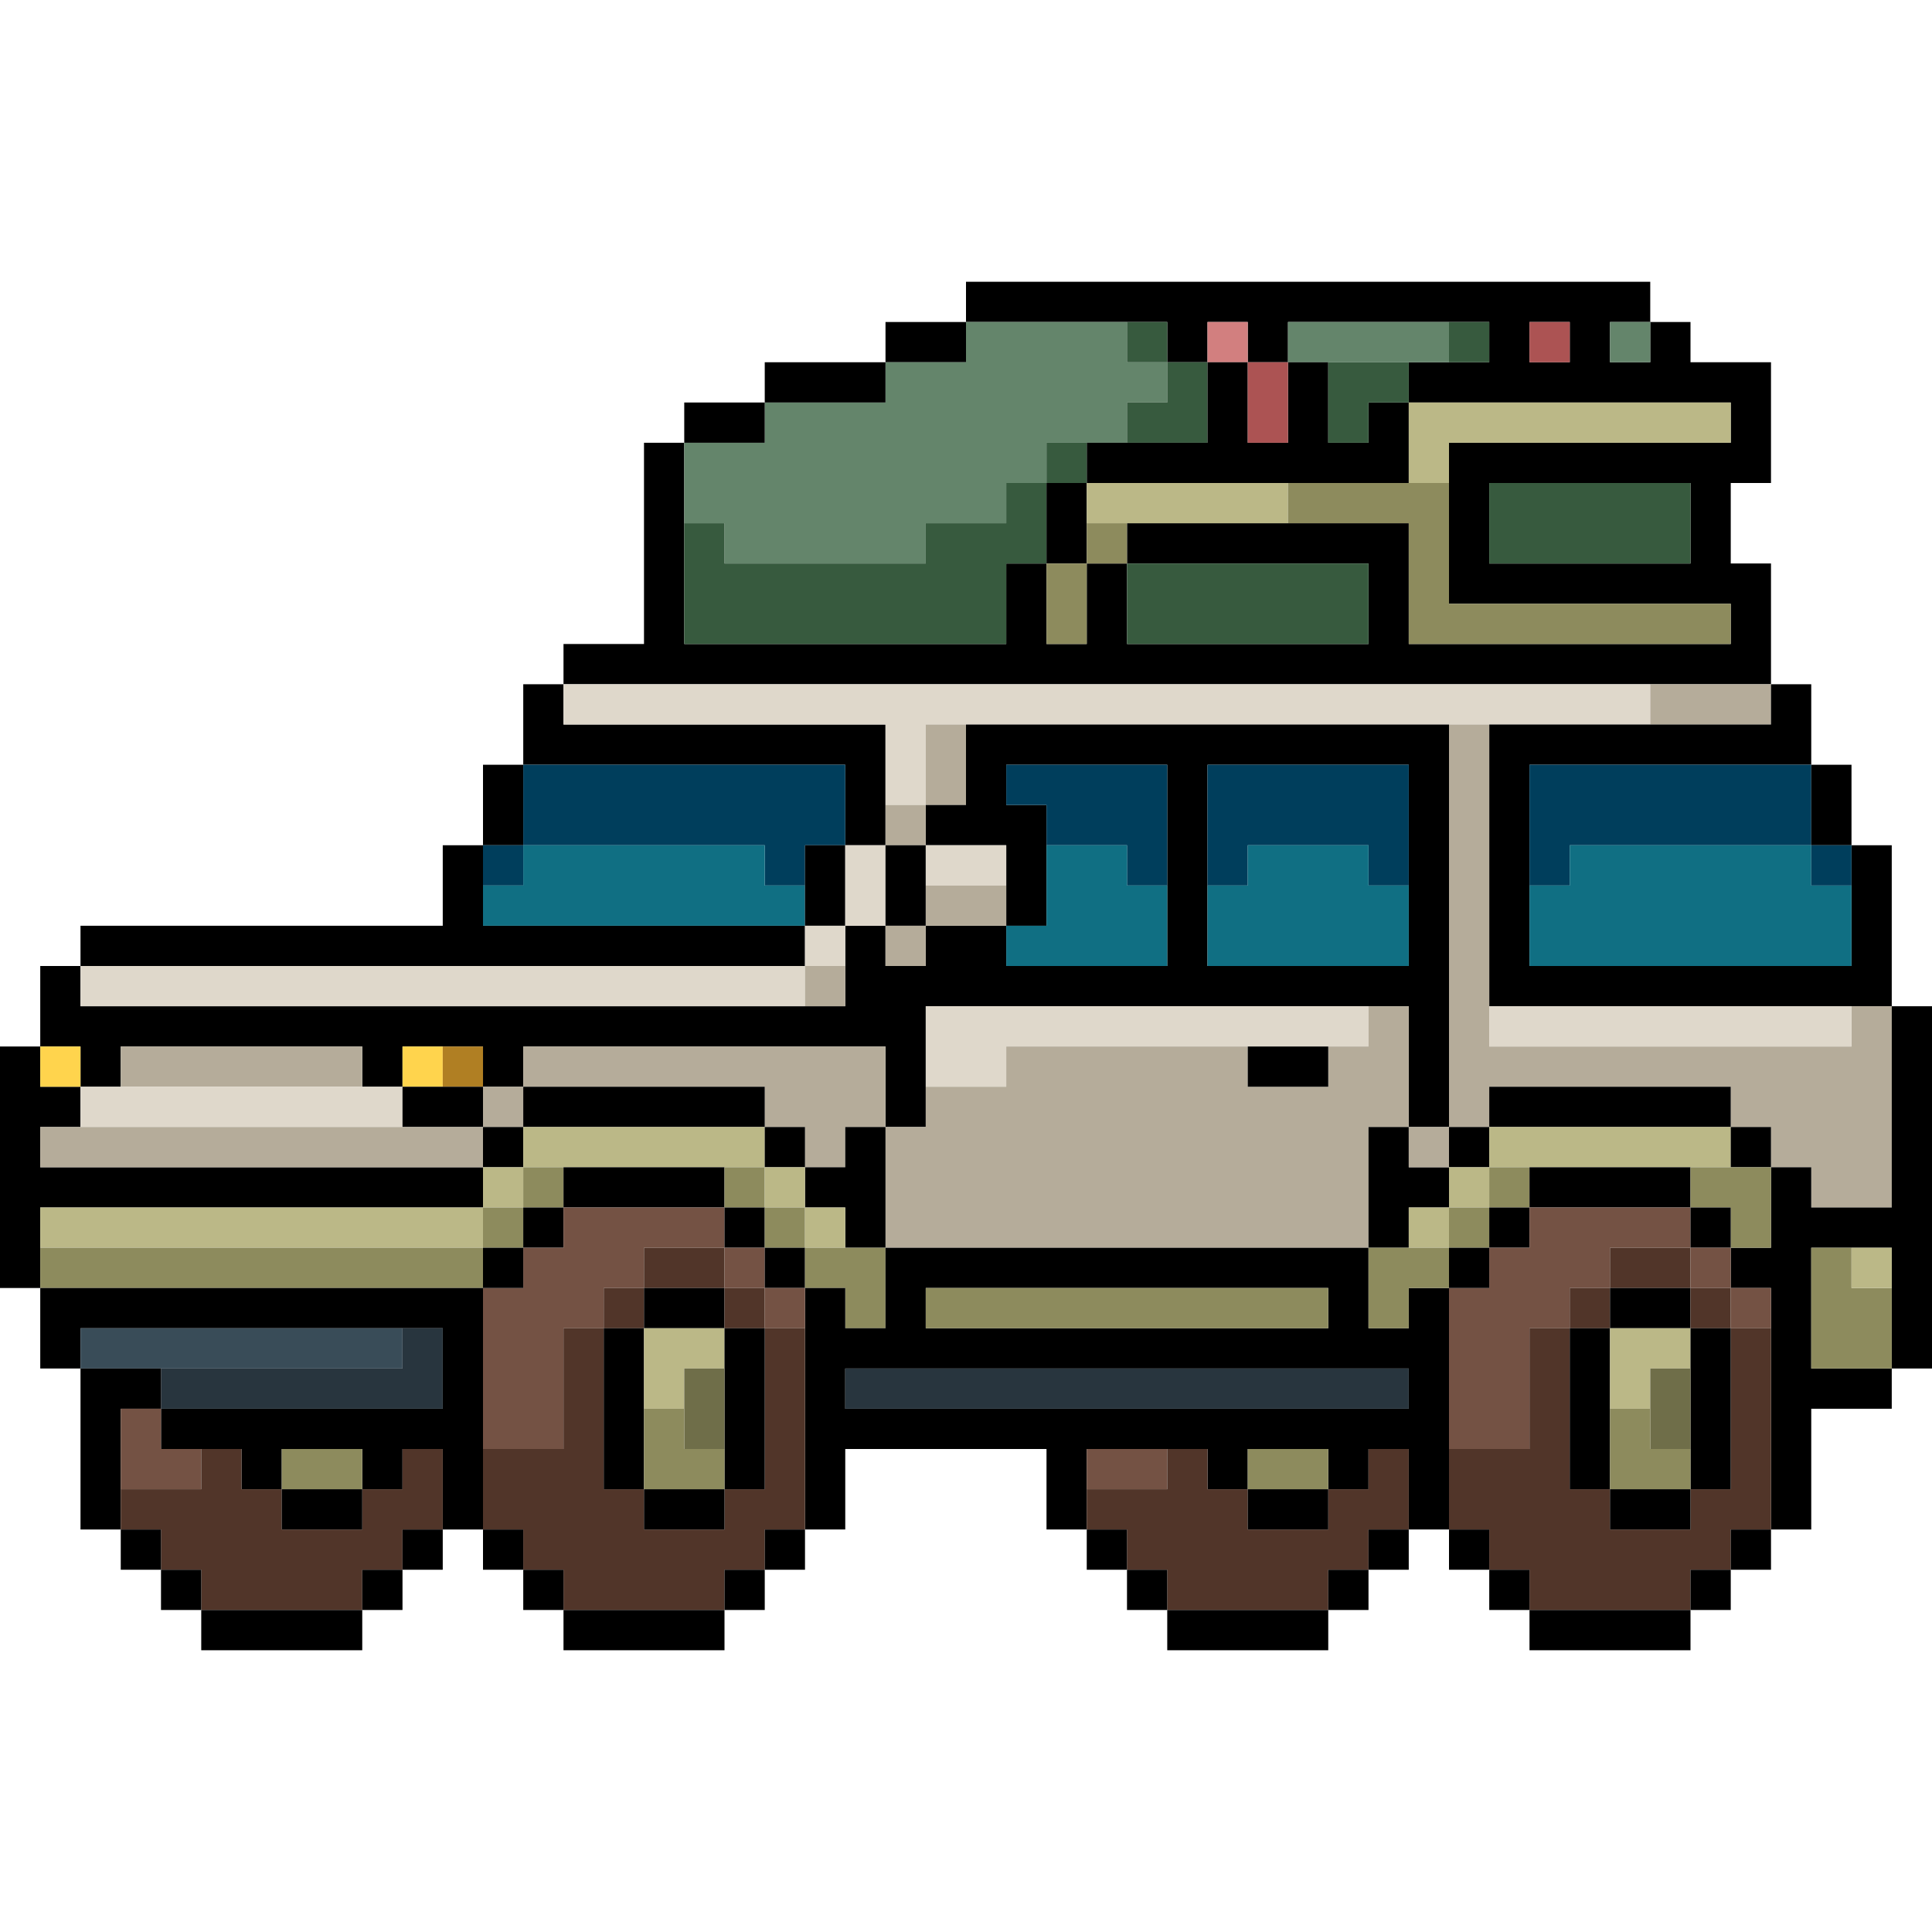 <?xml version="1.0" encoding="utf-8"?>
<!-- Generator: Adobe Illustrator 27.5.0, SVG Export Plug-In . SVG Version: 6.00 Build 0)  -->
<svg version="1.1" id="pixel" xmlns="http://www.w3.org/2000/svg" xmlns:xlink="http://www.w3.org/1999/xlink" x="0px" y="0px"
	 viewBox="0 0 4800 4800" style="enable-background:new 0 0 4800 4800;" xml:space="preserve">
<g>
	<g>
		<path style="fill-rule:evenodd;clip-rule:evenodd;" d="M2400,800V700h1700v100h-100v100h100V800h100v100h100h100v100v100v100h-100
			v100v100h100v100v100v100h-300H2700h-400h-300h-600v-100h100h100v-100v-100v-100v-100v-100h100v200v300h800v-100v-100h100v100v100
			h100v-100v-100h100v100v100h100h100h400v-100v-100h-100h-100h-100h-100h-100h-100v-100h400h200h100v100v100v100h100h500h100h100
			v-100h-400h-200h-100v-100v-200v-100h100h300h300v-100h-100h-100h-100h-100h-100h-300V900h100h100V800h-100h-200h-100h-100v100
			h-100V800h-100v100h-100V800h-100H2400L2400,800z M3900,900V800h-100v100H3900L3900,900z M3700,1400h100h100h100h100h100v-100
			v-100h-100h-100h-100h-100h-100v100V1400L3700,1400z"/>
		<polygon style="fill-rule:evenodd;clip-rule:evenodd;" points="2200,900 2200,800 2300,800 2400,800 2400,900 2300,900 2200,900 
					"/>
		<polygon style="fill-rule:evenodd;clip-rule:evenodd;fill:#64856B;" points="2400,800 2800,800 2800,900 2900,900 2900,1000 
			2800,1000 2800,1100 2700,1100 2600,1100 2600,1200 2500,1200 2500,1300 2400,1300 2300,1300 2300,1400 2200,1400 2100,1400 
			2000,1400 1900,1400 1800,1400 1800,1300 1700,1300 1700,1100 1800,1100 1900,1100 1900,1000 2000,1000 2100,1000 2200,1000 
			2200,900 2300,900 2400,900 2400,800 		"/>
		<polygon style="fill-rule:evenodd;clip-rule:evenodd;fill:#375A3E;" points="2800,800 2900,800 2900,900 2800,900 2800,800 		"/>
		<polygon style="fill-rule:evenodd;clip-rule:evenodd;fill:#D27F7F;" points="3000,900 3000,800 3100,800 3100,900 3000,900 		"/>
		<polygon style="fill-rule:evenodd;clip-rule:evenodd;fill:#64856B;" points="3200,900 3200,800 3300,800 3400,800 3600,800 
			3600,900 3500,900 3300,900 3200,900 		"/>
		<polygon style="fill-rule:evenodd;clip-rule:evenodd;fill:#375A3E;" points="3600,900 3600,800 3700,800 3700,900 3600,900 		"/>
		<polygon style="fill-rule:evenodd;clip-rule:evenodd;fill:#AC5353;" points="3800,900 3800,800 3900,800 3900,900 3800,900 		"/>
		<polygon style="fill-rule:evenodd;clip-rule:evenodd;fill:#64856B;" points="4100,800 4100,900 4000,900 4000,800 4100,800 		"/>
		<polygon style="fill-rule:evenodd;clip-rule:evenodd;" points="1900,1000 1900,900 2000,900 2100,900 2200,900 2200,1000 
			2100,1000 2000,1000 1900,1000 		"/>
		<polygon style="fill-rule:evenodd;clip-rule:evenodd;fill:#375A3E;" points="2900,900 3000,900 3000,1000 3000,1100 2900,1100 
			2800,1100 2800,1000 2900,1000 2900,900 		"/>
		<polygon style="fill-rule:evenodd;clip-rule:evenodd;" points="3000,900 3100,900 3100,1000 3100,1100 3200,1100 3200,1000 
			3200,900 3300,900 3300,1000 3300,1100 3400,1100 3400,1000 3500,1000 3500,1200 3200,1200 2900,1200 2700,1200 2700,1100 
			2800,1100 2900,1100 3000,1100 3000,1000 3000,900 		"/>
		<polygon style="fill-rule:evenodd;clip-rule:evenodd;fill:#AC5353;" points="3100,900 3200,900 3200,1000 3200,1100 3100,1100 
			3100,1000 3100,900 		"/>
		<polygon style="fill-rule:evenodd;clip-rule:evenodd;fill:#375A3E;" points="3300,900 3500,900 3500,1000 3400,1000 3400,1100 
			3300,1100 3300,1000 3300,900 		"/>
		<polygon style="fill-rule:evenodd;clip-rule:evenodd;" points="1700,1100 1700,1000 1800,1000 1900,1000 1900,1100 1800,1100 
			1700,1100 		"/>
		<polygon style="fill-rule:evenodd;clip-rule:evenodd;fill:#BBB887;" points="3500,1000 3800,1000 3900,1000 4000,1000 4100,1000 
			4200,1000 4300,1000 4300,1100 4000,1100 3700,1100 3600,1100 3600,1200 3500,1200 3500,1000 		"/>
		<polygon style="fill-rule:evenodd;clip-rule:evenodd;fill:#375A3E;" points="2600,1200 2600,1100 2700,1100 2700,1200 2600,1200 
					"/>
		<polygon style="fill-rule:evenodd;clip-rule:evenodd;fill:#375A3E;" points="2600,1200 2600,1400 2500,1400 2500,1500 2500,1600 
			1700,1600 1700,1300 1800,1300 1800,1400 1900,1400 2000,1400 2100,1400 2200,1400 2300,1400 2300,1300 2400,1300 2500,1300 
			2500,1200 2600,1200 		"/>
		<polygon style="fill-rule:evenodd;clip-rule:evenodd;" points="2600,1200 2700,1200 2700,1300 2700,1400 2600,1400 2600,1200 		
			"/>
		<polygon style="fill-rule:evenodd;clip-rule:evenodd;fill:#BBB887;" points="2700,1300 2700,1200 2900,1200 3200,1200 3200,1300 
			2800,1300 2700,1300 		"/>
		<polygon style="fill-rule:evenodd;clip-rule:evenodd;fill:#8D8B5D;" points="3200,1300 3200,1200 3500,1200 3600,1200 3600,1400 
			3600,1500 3700,1500 3900,1500 4300,1500 4300,1600 4200,1600 4100,1600 3600,1600 3500,1600 3500,1500 3500,1400 3500,1300 
			3400,1300 3200,1300 		"/>
		<polygon style="fill-rule:evenodd;clip-rule:evenodd;fill:#375A3E;" points="3700,1300 3700,1200 3800,1200 3900,1200 4000,1200 
			4100,1200 4200,1200 4200,1300 4200,1400 4100,1400 4000,1400 3900,1400 3800,1400 3700,1400 3700,1300 		"/>
		<polygon style="fill-rule:evenodd;clip-rule:evenodd;fill:#8D8B5D;" points="2700,1400 2700,1300 2800,1300 2800,1400 2700,1400 
					"/>
		<polygon style="fill-rule:evenodd;clip-rule:evenodd;fill:#8D8B5D;" points="2600,1400 2700,1400 2700,1500 2700,1600 2600,1600 
			2600,1500 2600,1400 		"/>
		<polygon style="fill-rule:evenodd;clip-rule:evenodd;fill:#375A3E;" points="2800,1400 2900,1400 3000,1400 3100,1400 3200,1400 
			3300,1400 3400,1400 3400,1500 3400,1600 3000,1600 2900,1600 2800,1600 2800,1500 2800,1400 		"/>
		<polygon style="fill-rule:evenodd;clip-rule:evenodd;" points="1400,1700 1400,1800 1500,1800 1600,1800 1700,1800 1800,1800 
			1900,1800 2000,1800 2100,1800 2200,1800 2200,1900 2200,2000 2200,2100 2100,2100 2100,2000 2100,1900 2000,1900 1700,1900 
			1300,1900 1300,1800 1300,1700 1400,1700 		"/>
		<polygon style="fill-rule:evenodd;clip-rule:evenodd;fill:#DFD8CB;" points="1400,1700 2000,1700 2300,1700 2700,1700 4100,1700 
			4100,1800 3700,1800 3600,1800 3300,1800 3100,1800 2800,1800 2400,1800 2300,1800 2300,1900 2300,2000 2200,2000 2200,1900 
			2200,1800 2100,1800 2000,1800 1900,1800 1800,1800 1700,1800 1600,1800 1500,1800 1400,1800 1400,1700 		"/>
		<polygon style="fill-rule:evenodd;clip-rule:evenodd;fill:#B5AC9A;" points="4100,1800 4100,1700 4400,1700 4400,1800 4100,1800 
					"/>
		<polygon style="fill-rule:evenodd;clip-rule:evenodd;" points="4400,1700 4500,1700 4500,1800 4500,1900 4100,1900 3900,1900 
			3800,1900 3800,2000 3800,2100 3800,2200 3800,2400 4200,2400 4500,2400 4600,2400 4600,2300 4600,2200 4600,2100 4700,2100 
			4700,2200 4700,2500 4600,2500 3700,2500 3700,1800 4100,1800 4400,1800 4400,1700 		"/>
		<polygon style="fill-rule:evenodd;clip-rule:evenodd;fill:#B5AC9A;" points="2400,1800 2400,1900 2400,2000 2300,2000 2300,1900 
			2300,1800 2400,1800 		"/>
		<path style="fill-rule:evenodd;clip-rule:evenodd;" d="M2400,1800h400h300h200h300v300v200v500h-100v-100v-100v-100h-100h-300
			h-200h-400h-100h-100v100v100v100h-100v-100v-100h-100h-100h-100h-100h-100h-100h-100h-100h-100v100h-100v-100h-100h-100v100H900
			v-100H800H700H600H500H400H300v100H200v-100H100v-100v-100h100v100h100h100h100h100h100h100h300h300h200h400h100v-100v-100h100
			v100h100v-100h200v100h100h100h100h100v-100v-100v-200v-100h-100h-100h-100h-100v100h100v100v100v100h-100v-100v-100h-100h-100
			v-100h100v-100V1800L2400,1800z M3000,2200v100v100h100h100h100h100h100v-200v-200v-100h-100h-100h-100h-100h-100V2200L3000,2200z
			"/>
		<polygon style="fill-rule:evenodd;clip-rule:evenodd;fill:#B5AC9A;" points="3600,1800 3700,1800 3700,2500 3700,2600 3800,2600 
			3900,2600 4000,2600 4100,2600 4200,2600 4300,2600 4400,2600 4500,2600 4600,2600 4600,2500 4700,2500 4700,3000 4600,3000 
			4500,3000 4500,2900 4400,2900 4400,2800 4300,2800 4300,2700 4200,2700 4100,2700 4000,2700 3900,2700 3800,2700 3700,2700 
			3700,2800 3600,2800 3600,2300 3600,2100 3600,1800 		"/>
		<polygon style="fill-rule:evenodd;clip-rule:evenodd;" points="1300,1900 1300,2100 1200,2100 1200,2000 1200,1900 1300,1900 		
			"/>
		<polygon style="fill-rule:evenodd;clip-rule:evenodd;fill:#003E5C;" points="1300,1900 1700,1900 2000,1900 2100,1900 2100,2000 
			2100,2100 2000,2100 2000,2200 1900,2200 1900,2100 1800,2100 1700,2100 1600,2100 1300,2100 1300,1900 		"/>
		<polygon style="fill-rule:evenodd;clip-rule:evenodd;fill:#003E5C;" points="2900,2200 2800,2200 2800,2100 2700,2100 2600,2100 
			2600,2000 2500,2000 2500,1900 2600,1900 2700,1900 2800,1900 2900,1900 2900,2000 2900,2200 		"/>
		<polygon style="fill-rule:evenodd;clip-rule:evenodd;fill:#003E5C;" points="3500,2200 3400,2200 3400,2100 3300,2100 3200,2100 
			3100,2100 3100,2200 3000,2200 3000,1900 3100,1900 3200,1900 3300,1900 3400,1900 3500,1900 3500,2000 3500,2200 		"/>
		<polygon style="fill-rule:evenodd;clip-rule:evenodd;fill:#003E5C;" points="4500,1900 4500,2100 4200,2100 4100,2100 4000,2100 
			3900,2100 3900,2200 3800,2200 3800,2100 3800,2000 3800,1900 3900,1900 4100,1900 4500,1900 		"/>
		<polygon style="fill-rule:evenodd;clip-rule:evenodd;" points="4500,1900 4600,1900 4600,2000 4600,2100 4500,2100 4500,1900 		
			"/>
		<polygon style="fill-rule:evenodd;clip-rule:evenodd;fill:#B5AC9A;" points="2200,2100 2200,2000 2300,2000 2300,2100 2200,2100 
					"/>
		<polygon style="fill-rule:evenodd;clip-rule:evenodd;" points="1200,2100 1200,2200 1200,2300 1300,2300 1400,2300 1500,2300 
			1600,2300 1700,2300 2000,2300 2000,2400 1100,2400 700,2400 300,2400 200,2400 200,2300 300,2300 400,2300 700,2300 1000,2300 
			1100,2300 1100,2200 1100,2100 1200,2100 		"/>
		<polygon style="fill-rule:evenodd;clip-rule:evenodd;fill:#003E5C;" points="1200,2200 1200,2100 1300,2100 1300,2200 1200,2200 
					"/>
		<polygon style="fill-rule:evenodd;clip-rule:evenodd;fill:#106F83;" points="1300,2100 1600,2100 1700,2100 1800,2100 1900,2100 
			1900,2200 2000,2200 2000,2300 1700,2300 1600,2300 1500,2300 1400,2300 1300,2300 1200,2300 1200,2200 1300,2200 1300,2100 		"/>
		<polygon style="fill-rule:evenodd;clip-rule:evenodd;" points="2000,2200 2000,2100 2100,2100 2100,2300 2000,2300 2000,2200 		
			"/>
		<polygon style="fill-rule:evenodd;clip-rule:evenodd;fill:#DFD8CB;" points="2100,2100 2200,2100 2200,2300 2100,2300 2100,2100 
					"/>
		<polygon style="fill-rule:evenodd;clip-rule:evenodd;" points="2200,2100 2300,2100 2300,2200 2300,2300 2200,2300 2200,2100 		
			"/>
		<polygon style="fill-rule:evenodd;clip-rule:evenodd;fill:#DFD8CB;" points="2300,2200 2300,2100 2400,2100 2500,2100 2500,2200 
			2300,2200 		"/>
		<polygon style="fill-rule:evenodd;clip-rule:evenodd;fill:#106F83;" points="2600,2100 2700,2100 2800,2100 2800,2200 2900,2200 
			2900,2300 2900,2400 2800,2400 2700,2400 2600,2400 2500,2400 2500,2300 2600,2300 2600,2200 2600,2100 		"/>
		<polygon style="fill-rule:evenodd;clip-rule:evenodd;fill:#106F83;" points="3500,2200 3500,2400 3400,2400 3300,2400 3200,2400 
			3100,2400 3000,2400 3000,2300 3000,2200 3100,2200 3100,2100 3200,2100 3300,2100 3400,2100 3400,2200 3500,2200 		"/>
		<polygon style="fill-rule:evenodd;clip-rule:evenodd;fill:#106F83;" points="4500,2100 4500,2200 4600,2200 4600,2300 4600,2400 
			4500,2400 4200,2400 3800,2400 3800,2200 3900,2200 3900,2100 4000,2100 4100,2100 4200,2100 4500,2100 		"/>
		<polygon style="fill-rule:evenodd;clip-rule:evenodd;fill:#003E5C;" points="4500,2100 4600,2100 4600,2200 4500,2200 4500,2100 
					"/>
		<polygon style="fill-rule:evenodd;clip-rule:evenodd;fill:#B5AC9A;" points="2300,2300 2300,2200 2500,2200 2500,2300 2300,2300 
					"/>
		<polygon style="fill-rule:evenodd;clip-rule:evenodd;fill:#DFD8CB;" points="2000,2400 2000,2300 2100,2300 2100,2400 2000,2400 
					"/>
		<polygon style="fill-rule:evenodd;clip-rule:evenodd;fill:#B5AC9A;" points="2200,2300 2300,2300 2300,2400 2200,2400 2200,2300 
					"/>
		<polygon style="fill-rule:evenodd;clip-rule:evenodd;fill:#DFD8CB;" points="200,2400 300,2400 700,2400 1100,2400 2000,2400 
			2000,2500 1600,2500 1400,2500 1100,2500 800,2500 700,2500 600,2500 500,2500 400,2500 300,2500 200,2500 200,2400 		"/>
		<polygon style="fill-rule:evenodd;clip-rule:evenodd;fill:#B5AC9A;" points="2000,2500 2000,2400 2100,2400 2100,2500 2000,2500 
					"/>
		<polygon style="fill-rule:evenodd;clip-rule:evenodd;fill:#DFD8CB;" points="3400,2500 3400,2600 3300,2600 3100,2600 2800,2600 
			2700,2600 2600,2600 2500,2600 2500,2700 2400,2700 2300,2700 2300,2600 2300,2500 2400,2500 2500,2500 2900,2500 3100,2500 
			3400,2500 		"/>
		<polygon style="fill-rule:evenodd;clip-rule:evenodd;fill:#B5AC9A;" points="3400,2500 3500,2500 3500,2600 3500,2700 3500,2800 
			3400,2800 3400,2900 3400,3000 3400,3100 3100,3100 2800,3100 2500,3100 2200,3100 2200,2800 2300,2800 2300,2700 2400,2700 
			2500,2700 2500,2600 2600,2600 2700,2600 2800,2600 3100,2600 3100,2700 3200,2700 3300,2700 3300,2600 3400,2600 3400,2500 		"/>
		<polygon style="fill-rule:evenodd;clip-rule:evenodd;fill:#DFD8CB;" points="3700,2500 4600,2500 4600,2600 4500,2600 4400,2600 
			4300,2600 4200,2600 4100,2600 4000,2600 3900,2600 3800,2600 3700,2600 3700,2500 		"/>
		<polygon style="fill-rule:evenodd;clip-rule:evenodd;" points="4700,2500 4800,2500 4800,3400 4700,3400 4700,3200 4700,3100 
			4600,3100 4500,3100 4500,3300 4500,3400 4600,3400 4700,3400 4700,3500 4500,3500 4500,3700 4500,3800 4400,3800 4400,3400 
			4400,3300 4400,3200 4300,3200 4300,3100 4400,3100 4400,3000 4400,2900 4500,2900 4500,3000 4600,3000 4700,3000 4700,2500 		"/>
		<polygon style="fill-rule:evenodd;clip-rule:evenodd;" points="0,2600 100,2600 100,2700 200,2700 200,2800 100,2800 100,2900 
			200,2900 300,2900 400,2900 1200,2900 1200,3000 900,3000 500,3000 300,3000 200,3000 100,3000 100,3100 100,3200 0,3200 0,2600 
					"/>
		<polygon style="fill-rule:evenodd;clip-rule:evenodd;fill:#FFD44D;" points="100,2600 200,2600 200,2700 100,2700 100,2600 		"/>
		<polygon style="fill-rule:evenodd;clip-rule:evenodd;fill:#B5AC9A;" points="300,2700 300,2600 400,2600 500,2600 600,2600 
			700,2600 800,2600 900,2600 900,2700 300,2700 		"/>
		<polygon style="fill-rule:evenodd;clip-rule:evenodd;fill:#FFD44D;" points="1000,2700 1000,2600 1100,2600 1100,2700 1000,2700 
					"/>
		<polygon style="fill-rule:evenodd;clip-rule:evenodd;fill:#B07F23;" points="1100,2700 1100,2600 1200,2600 1200,2700 1100,2700 
					"/>
		<polygon style="fill-rule:evenodd;clip-rule:evenodd;fill:#B5AC9A;" points="1300,2700 1300,2600 1400,2600 1500,2600 1600,2600 
			1700,2600 1800,2600 1900,2600 2000,2600 2100,2600 2200,2600 2200,2700 2200,2800 2100,2800 2100,2900 2000,2900 2000,2800 
			1900,2800 1900,2700 1800,2700 1700,2700 1300,2700 		"/>
		<polygon style="fill-rule:evenodd;clip-rule:evenodd;" points="3100,2600 3300,2600 3300,2700 3200,2700 3100,2700 3100,2600 		
			"/>
		<polygon style="fill-rule:evenodd;clip-rule:evenodd;fill:#DFD8CB;" points="200,2800 200,2700 300,2700 900,2700 1000,2700 
			1000,2800 200,2800 		"/>
		<polygon style="fill-rule:evenodd;clip-rule:evenodd;" points="1000,2800 1000,2700 1100,2700 1200,2700 1200,2800 1000,2800 		
			"/>
		<polygon style="fill-rule:evenodd;clip-rule:evenodd;fill:#B5AC9A;" points="1200,2800 1200,2700 1300,2700 1300,2800 1200,2800 
					"/>
		<polygon style="fill-rule:evenodd;clip-rule:evenodd;" points="1300,2800 1300,2700 1700,2700 1800,2700 1900,2700 1900,2800 
			1300,2800 		"/>
		<polygon style="fill-rule:evenodd;clip-rule:evenodd;" points="3700,2800 3700,2700 3800,2700 3900,2700 4000,2700 4100,2700 
			4200,2700 4300,2700 4300,2800 3700,2800 		"/>
		<polygon style="fill-rule:evenodd;clip-rule:evenodd;fill:#B5AC9A;" points="200,2800 1000,2800 1200,2800 1200,2900 400,2900 
			300,2900 200,2900 100,2900 100,2800 200,2800 		"/>
		<polygon style="fill-rule:evenodd;clip-rule:evenodd;" points="1200,2900 1200,2800 1300,2800 1300,2900 1200,2900 		"/>
		<polygon style="fill-rule:evenodd;clip-rule:evenodd;fill:#BBB887;" points="1300,2900 1300,2800 1900,2800 1900,2900 1800,2900 
			1400,2900 1300,2900 		"/>
		<polygon style="fill-rule:evenodd;clip-rule:evenodd;" points="1900,2900 1900,2800 2000,2800 2000,2900 1900,2900 		"/>
		<polygon style="fill-rule:evenodd;clip-rule:evenodd;" points="2200,2800 2200,3100 2100,3100 2100,3000 2000,3000 2000,2900 
			2100,2900 2100,2800 2200,2800 		"/>
		<polygon style="fill-rule:evenodd;clip-rule:evenodd;" points="3500,2800 3500,2900 3600,2900 3600,3000 3500,3000 3500,3100 
			3400,3100 3400,3000 3400,2900 3400,2800 3500,2800 		"/>
		<polygon style="fill-rule:evenodd;clip-rule:evenodd;fill:#B5AC9A;" points="3500,2800 3600,2800 3600,2900 3500,2900 3500,2800 
					"/>
		<polygon style="fill-rule:evenodd;clip-rule:evenodd;" points="3600,2900 3600,2800 3700,2800 3700,2900 3600,2900 		"/>
		<polygon style="fill-rule:evenodd;clip-rule:evenodd;fill:#BBB887;" points="3700,2900 3700,2800 4300,2800 4300,2900 4200,2900 
			3800,2900 3700,2900 		"/>
		<polygon style="fill-rule:evenodd;clip-rule:evenodd;" points="4300,2900 4300,2800 4400,2800 4400,2900 4300,2900 		"/>
		<polygon style="fill-rule:evenodd;clip-rule:evenodd;fill:#BBB887;" points="1200,3000 1200,2900 1300,2900 1300,3000 1200,3000 
					"/>
		<polygon style="fill-rule:evenodd;clip-rule:evenodd;fill:#8D8B5D;" points="1300,3000 1300,2900 1400,2900 1400,3000 1300,3000 
					"/>
		<polygon style="fill-rule:evenodd;clip-rule:evenodd;" points="1400,3000 1400,2900 1800,2900 1800,3000 1400,3000 		"/>
		<polygon style="fill-rule:evenodd;clip-rule:evenodd;fill:#8D8B5D;" points="1800,3000 1800,2900 1900,2900 1900,3000 1800,3000 
					"/>
		<polygon style="fill-rule:evenodd;clip-rule:evenodd;fill:#BBB887;" points="1900,3000 1900,2900 2000,2900 2000,3000 1900,3000 
					"/>
		<polygon style="fill-rule:evenodd;clip-rule:evenodd;fill:#BBB887;" points="3600,3000 3600,2900 3700,2900 3700,3000 3600,3000 
					"/>
		<polygon style="fill-rule:evenodd;clip-rule:evenodd;fill:#8D8B5D;" points="3700,3000 3700,2900 3800,2900 3800,3000 3700,3000 
					"/>
		<polygon style="fill-rule:evenodd;clip-rule:evenodd;" points="3800,3000 3800,2900 4200,2900 4200,3000 3800,3000 		"/>
		<polygon style="fill-rule:evenodd;clip-rule:evenodd;fill:#8D8B5D;" points="4200,3000 4200,2900 4300,2900 4400,2900 4400,3000 
			4400,3100 4300,3100 4300,3000 4200,3000 		"/>
		<polygon style="fill-rule:evenodd;clip-rule:evenodd;fill:#BBB887;" points="100,3100 100,3000 200,3000 300,3000 500,3000 
			900,3000 1200,3000 1200,3100 900,3100 600,3100 300,3100 100,3100 		"/>
		<polygon style="fill-rule:evenodd;clip-rule:evenodd;fill:#8D8B5D;" points="1200,3100 1200,3000 1300,3000 1300,3100 1200,3100 
					"/>
		<polygon style="fill-rule:evenodd;clip-rule:evenodd;" points="1300,3100 1300,3000 1400,3000 1400,3100 1300,3100 		"/>
		<polygon style="fill-rule:evenodd;clip-rule:evenodd;fill:#745244;" points="1400,3000 1800,3000 1800,3100 1700,3100 1600,3100 
			1600,3200 1500,3200 1500,3300 1400,3300 1400,3400 1400,3500 1400,3600 1300,3600 1200,3600 1200,3200 1300,3200 1300,3100 
			1400,3100 1400,3000 		"/>
		<polygon style="fill-rule:evenodd;clip-rule:evenodd;" points="1800,3100 1800,3000 1900,3000 1900,3100 1800,3100 		"/>
		<polygon style="fill-rule:evenodd;clip-rule:evenodd;fill:#8D8B5D;" points="1900,3100 1900,3000 2000,3000 2000,3100 1900,3100 
					"/>
		<polygon style="fill-rule:evenodd;clip-rule:evenodd;fill:#BBB887;" points="2000,3100 2000,3000 2100,3000 2100,3100 2000,3100 
					"/>
		<polygon style="fill-rule:evenodd;clip-rule:evenodd;fill:#BBB887;" points="3500,3100 3500,3000 3600,3000 3600,3100 3500,3100 
					"/>
		<polygon style="fill-rule:evenodd;clip-rule:evenodd;fill:#8D8B5D;" points="3600,3100 3600,3000 3700,3000 3700,3100 3600,3100 
					"/>
		<polygon style="fill-rule:evenodd;clip-rule:evenodd;" points="3700,3100 3700,3000 3800,3000 3800,3100 3700,3100 		"/>
		<polygon style="fill-rule:evenodd;clip-rule:evenodd;fill:#745244;" points="3800,3000 4200,3000 4200,3100 4100,3100 4000,3100 
			4000,3200 3900,3200 3900,3300 3800,3300 3800,3400 3800,3500 3800,3600 3700,3600 3600,3600 3600,3200 3700,3200 3700,3100 
			3800,3100 3800,3000 		"/>
		<polygon style="fill-rule:evenodd;clip-rule:evenodd;" points="4200,3100 4200,3000 4300,3000 4300,3100 4200,3100 		"/>
		<polygon style="fill-rule:evenodd;clip-rule:evenodd;fill:#8D8B5D;" points="100,3200 100,3100 300,3100 600,3100 900,3100 
			1200,3100 1200,3200 900,3200 600,3200 300,3200 100,3200 		"/>
		<polygon style="fill-rule:evenodd;clip-rule:evenodd;" points="1200,3200 1200,3100 1300,3100 1300,3200 1200,3200 		"/>
		<polygon style="fill-rule:evenodd;clip-rule:evenodd;fill:#513529;" points="1600,3200 1600,3100 1700,3100 1800,3100 1800,3200 
			1600,3200 		"/>
		<polygon style="fill-rule:evenodd;clip-rule:evenodd;fill:#745244;" points="1800,3200 1800,3100 1900,3100 1900,3200 1800,3200 
					"/>
		<polygon style="fill-rule:evenodd;clip-rule:evenodd;" points="1900,3200 1900,3100 2000,3100 2000,3200 1900,3200 		"/>
		<polygon style="fill-rule:evenodd;clip-rule:evenodd;fill:#8D8B5D;" points="2000,3200 2000,3100 2100,3100 2200,3100 2200,3200 
			2200,3300 2100,3300 2100,3200 2000,3200 		"/>
		<path style="fill-rule:evenodd;clip-rule:evenodd;" d="M2200,3100h300h300h300h300v100v100h100v-100h100v400v200h-100v-100v-100
			h-100v100h-100v-100h-100h-100v100h-100v-100h-100h-100h-100v100v100h-100v-100v-100h-400h-100v100v100h-100v-300v-200v-100h100
			v100h100v-100V3100L2200,3100z M2300,3300h100h100h800v-100h-100h-100h-800V3300L2300,3300z M2100,3500h100h300h300h700v-100h-100
			h-100h-100h-200h-300h-600V3500L2100,3500z"/>
		<polygon style="fill-rule:evenodd;clip-rule:evenodd;fill:#8D8B5D;" points="3400,3100 3500,3100 3600,3100 3600,3200 3500,3200 
			3500,3300 3400,3300 3400,3200 3400,3100 		"/>
		<polygon style="fill-rule:evenodd;clip-rule:evenodd;" points="3600,3200 3600,3100 3700,3100 3700,3200 3600,3200 		"/>
		<polygon style="fill-rule:evenodd;clip-rule:evenodd;fill:#513529;" points="4000,3200 4000,3100 4100,3100 4200,3100 4200,3200 
			4000,3200 		"/>
		<polygon style="fill-rule:evenodd;clip-rule:evenodd;fill:#745244;" points="4200,3200 4200,3100 4300,3100 4300,3200 4200,3200 
					"/>
		<polygon style="fill-rule:evenodd;clip-rule:evenodd;fill:#8D8B5D;" points="4600,3100 4600,3200 4700,3200 4700,3400 4600,3400 
			4500,3400 4500,3300 4500,3100 4600,3100 		"/>
		<polygon style="fill-rule:evenodd;clip-rule:evenodd;fill:#BBB887;" points="4600,3100 4700,3100 4700,3200 4600,3200 4600,3100 
					"/>
		<polygon style="fill-rule:evenodd;clip-rule:evenodd;" points="100,3200 300,3200 600,3200 900,3200 1200,3200 1200,3600 
			1200,3800 1100,3800 1100,3700 1100,3600 1000,3600 1000,3700 900,3700 900,3600 800,3600 700,3600 700,3700 600,3700 600,3600 
			500,3600 400,3600 400,3500 700,3500 800,3500 900,3500 1000,3500 1100,3500 1100,3400 1100,3300 1000,3300 600,3300 400,3300 
			300,3300 200,3300 200,3400 100,3400 100,3300 100,3200 		"/>
		<polygon style="fill-rule:evenodd;clip-rule:evenodd;fill:#513529;" points="1500,3300 1500,3200 1600,3200 1600,3300 1500,3300 
					"/>
		<polygon style="fill-rule:evenodd;clip-rule:evenodd;" points="1600,3300 1600,3200 1800,3200 1800,3300 1600,3300 		"/>
		<polygon style="fill-rule:evenodd;clip-rule:evenodd;fill:#513529;" points="1800,3300 1800,3200 1900,3200 1900,3300 1800,3300 
					"/>
		<polygon style="fill-rule:evenodd;clip-rule:evenodd;fill:#745244;" points="1900,3300 1900,3200 2000,3200 2000,3300 1900,3300 
					"/>
		<polygon style="fill-rule:evenodd;clip-rule:evenodd;fill:#8D8B5D;" points="2300,3200 3100,3200 3200,3200 3300,3200 3300,3300 
			2500,3300 2400,3300 2300,3300 2300,3200 		"/>
		<polygon style="fill-rule:evenodd;clip-rule:evenodd;fill:#513529;" points="3900,3300 3900,3200 4000,3200 4000,3300 3900,3300 
					"/>
		<polygon style="fill-rule:evenodd;clip-rule:evenodd;" points="4000,3300 4000,3200 4200,3200 4200,3300 4000,3300 		"/>
		<polygon style="fill-rule:evenodd;clip-rule:evenodd;fill:#513529;" points="4200,3300 4200,3200 4300,3200 4300,3300 4200,3300 
					"/>
		<polygon style="fill-rule:evenodd;clip-rule:evenodd;fill:#745244;" points="4300,3300 4300,3200 4400,3200 4400,3300 4300,3300 
					"/>
		<polygon style="fill-rule:evenodd;clip-rule:evenodd;fill:#394C58;" points="200,3400 200,3300 300,3300 400,3300 600,3300 
			1000,3300 1000,3400 400,3400 200,3400 		"/>
		<polygon style="fill-rule:evenodd;clip-rule:evenodd;fill:#28353E;" points="1000,3300 1100,3300 1100,3400 1100,3500 1000,3500 
			900,3500 800,3500 700,3500 400,3500 400,3400 1000,3400 1000,3300 		"/>
		<polygon style="fill-rule:evenodd;clip-rule:evenodd;fill:#513529;" points="1500,3300 1500,3500 1500,3600 1500,3700 1600,3700 
			1600,3800 1700,3800 1800,3800 1800,3700 1900,3700 1900,3600 1900,3500 1900,3300 2000,3300 2000,3500 2000,3800 1900,3800 
			1900,3900 1800,3900 1800,4000 1400,4000 1400,3900 1300,3900 1300,3800 1200,3800 1200,3600 1300,3600 1400,3600 1400,3500 
			1400,3400 1400,3300 1500,3300 		"/>
		<polygon style="fill-rule:evenodd;clip-rule:evenodd;" points="1500,3300 1600,3300 1600,3500 1600,3700 1500,3700 1500,3600 
			1500,3500 1500,3300 		"/>
		<polygon style="fill-rule:evenodd;clip-rule:evenodd;fill:#BBB887;" points="1600,3300 1800,3300 1800,3400 1700,3400 1700,3500 
			1600,3500 1600,3300 		"/>
		<polygon style="fill-rule:evenodd;clip-rule:evenodd;" points="1800,3400 1800,3300 1900,3300 1900,3500 1900,3600 1900,3700 
			1800,3700 1800,3600 1800,3400 		"/>
		<polygon style="fill-rule:evenodd;clip-rule:evenodd;fill:#513529;" points="3900,3300 3900,3500 3900,3600 3900,3700 4000,3700 
			4000,3800 4100,3800 4200,3800 4200,3700 4300,3700 4300,3600 4300,3500 4300,3300 4400,3300 4400,3400 4400,3800 4300,3800 
			4300,3900 4200,3900 4200,4000 3800,4000 3800,3900 3700,3900 3700,3800 3600,3800 3600,3600 3700,3600 3800,3600 3800,3500 
			3800,3400 3800,3300 3900,3300 		"/>
		<polygon style="fill-rule:evenodd;clip-rule:evenodd;" points="3900,3300 4000,3300 4000,3500 4000,3700 3900,3700 3900,3600 
			3900,3500 3900,3300 		"/>
		<polygon style="fill-rule:evenodd;clip-rule:evenodd;fill:#BBB887;" points="4000,3300 4200,3300 4200,3400 4100,3400 4100,3500 
			4000,3500 4000,3300 		"/>
		<polygon style="fill-rule:evenodd;clip-rule:evenodd;" points="4200,3400 4200,3300 4300,3300 4300,3500 4300,3600 4300,3700 
			4200,3700 4200,3600 4200,3400 		"/>
		<polygon style="fill-rule:evenodd;clip-rule:evenodd;" points="200,3400 400,3400 400,3500 300,3500 300,3600 300,3700 300,3800 
			200,3800 200,3700 200,3600 200,3400 		"/>
		<polygon style="fill-rule:evenodd;clip-rule:evenodd;fill:#6F6E49;" points="1700,3500 1700,3400 1800,3400 1800,3600 1700,3600 
			1700,3500 		"/>
		<polygon style="fill-rule:evenodd;clip-rule:evenodd;fill:#28353E;" points="2100,3400 2700,3400 3000,3400 3200,3400 3300,3400 
			3400,3400 3500,3400 3500,3500 2800,3500 2500,3500 2200,3500 2100,3500 2100,3400 		"/>
		<polygon style="fill-rule:evenodd;clip-rule:evenodd;fill:#6F6E49;" points="4100,3500 4100,3400 4200,3400 4200,3600 4100,3600 
			4100,3500 		"/>
		<polygon style="fill-rule:evenodd;clip-rule:evenodd;fill:#745244;" points="400,3500 400,3600 500,3600 500,3700 400,3700 
			300,3700 300,3600 300,3500 400,3500 		"/>
		<polygon style="fill-rule:evenodd;clip-rule:evenodd;fill:#8D8B5D;" points="1600,3500 1700,3500 1700,3600 1800,3600 1800,3700 
			1600,3700 1600,3500 		"/>
		<polygon style="fill-rule:evenodd;clip-rule:evenodd;fill:#8D8B5D;" points="4000,3500 4100,3500 4100,3600 4200,3600 4200,3700 
			4000,3700 4000,3500 		"/>
		<polygon style="fill-rule:evenodd;clip-rule:evenodd;fill:#513529;" points="500,3600 600,3600 600,3700 700,3700 700,3800 
			800,3800 900,3800 900,3700 1000,3700 1000,3600 1100,3600 1100,3700 1100,3800 1000,3800 1000,3900 900,3900 900,4000 500,4000 
			500,3900 400,3900 400,3800 300,3800 300,3700 400,3700 500,3700 500,3600 		"/>
		<polygon style="fill-rule:evenodd;clip-rule:evenodd;fill:#8D8B5D;" points="700,3700 700,3600 800,3600 900,3600 900,3700 
			700,3700 		"/>
		<polygon style="fill-rule:evenodd;clip-rule:evenodd;fill:#745244;" points="2700,3700 2700,3600 2800,3600 2900,3600 2900,3700 
			2800,3700 2700,3700 		"/>
		<polygon style="fill-rule:evenodd;clip-rule:evenodd;fill:#513529;" points="2900,3600 3000,3600 3000,3700 3100,3700 3100,3800 
			3200,3800 3300,3800 3300,3700 3400,3700 3400,3600 3500,3600 3500,3700 3500,3800 3400,3800 3400,3900 3300,3900 3300,4000 
			2900,4000 2900,3900 2800,3900 2800,3800 2700,3800 2700,3700 2800,3700 2900,3700 2900,3600 		"/>
		<polygon style="fill-rule:evenodd;clip-rule:evenodd;fill:#8D8B5D;" points="3100,3700 3100,3600 3200,3600 3300,3600 3300,3700 
			3100,3700 		"/>
		<polygon style="fill-rule:evenodd;clip-rule:evenodd;" points="700,3700 900,3700 900,3800 800,3800 700,3800 700,3700 		"/>
		<polygon style="fill-rule:evenodd;clip-rule:evenodd;" points="1600,3700 1800,3700 1800,3800 1700,3800 1600,3800 1600,3700 		
			"/>
		<polygon style="fill-rule:evenodd;clip-rule:evenodd;" points="3100,3700 3300,3700 3300,3800 3200,3800 3100,3800 3100,3700 		
			"/>
		<polygon style="fill-rule:evenodd;clip-rule:evenodd;" points="4000,3700 4200,3700 4200,3800 4100,3800 4000,3800 4000,3700 		
			"/>
		<polygon style="fill-rule:evenodd;clip-rule:evenodd;" points="300,3800 400,3800 400,3900 300,3900 300,3800 		"/>
		<polygon style="fill-rule:evenodd;clip-rule:evenodd;" points="1000,3900 1000,3800 1100,3800 1100,3900 1000,3900 		"/>
		<polygon style="fill-rule:evenodd;clip-rule:evenodd;" points="1200,3800 1300,3800 1300,3900 1200,3900 1200,3800 		"/>
		<polygon style="fill-rule:evenodd;clip-rule:evenodd;" points="1900,3900 1900,3800 2000,3800 2000,3900 1900,3900 		"/>
		<polygon style="fill-rule:evenodd;clip-rule:evenodd;" points="2700,3800 2800,3800 2800,3900 2700,3900 2700,3800 		"/>
		<polygon style="fill-rule:evenodd;clip-rule:evenodd;" points="3400,3900 3400,3800 3500,3800 3500,3900 3400,3900 		"/>
		<polygon style="fill-rule:evenodd;clip-rule:evenodd;" points="3600,3800 3700,3800 3700,3900 3600,3900 3600,3800 		"/>
		<polygon style="fill-rule:evenodd;clip-rule:evenodd;" points="4300,3900 4300,3800 4400,3800 4400,3900 4300,3900 		"/>
		<polygon style="fill-rule:evenodd;clip-rule:evenodd;" points="400,3900 500,3900 500,4000 400,4000 400,3900 		"/>
		<polygon style="fill-rule:evenodd;clip-rule:evenodd;" points="900,4000 900,3900 1000,3900 1000,4000 900,4000 		"/>
		<polygon style="fill-rule:evenodd;clip-rule:evenodd;" points="1300,3900 1400,3900 1400,4000 1300,4000 1300,3900 		"/>
		<polygon style="fill-rule:evenodd;clip-rule:evenodd;" points="1800,4000 1800,3900 1900,3900 1900,4000 1800,4000 		"/>
		<polygon style="fill-rule:evenodd;clip-rule:evenodd;" points="2800,3900 2900,3900 2900,4000 2800,4000 2800,3900 		"/>
		<polygon style="fill-rule:evenodd;clip-rule:evenodd;" points="3300,4000 3300,3900 3400,3900 3400,4000 3300,4000 		"/>
		<polygon style="fill-rule:evenodd;clip-rule:evenodd;" points="3700,3900 3800,3900 3800,4000 3700,4000 3700,3900 		"/>
		<polygon style="fill-rule:evenodd;clip-rule:evenodd;" points="4200,4000 4200,3900 4300,3900 4300,4000 4200,4000 		"/>
		<polygon style="fill-rule:evenodd;clip-rule:evenodd;" points="500,4100 500,4000 900,4000 900,4100 500,4100 		"/>
		<polygon style="fill-rule:evenodd;clip-rule:evenodd;" points="1400,4100 1400,4000 1800,4000 1800,4100 1400,4100 		"/>
		<polygon style="fill-rule:evenodd;clip-rule:evenodd;" points="2900,4100 2900,4000 3300,4000 3300,4100 2900,4100 		"/>
		<polygon style="fill-rule:evenodd;clip-rule:evenodd;" points="3800,4100 3800,4000 4200,4000 4200,4100 3800,4100 		"/>
	</g>
</g>
</svg>
